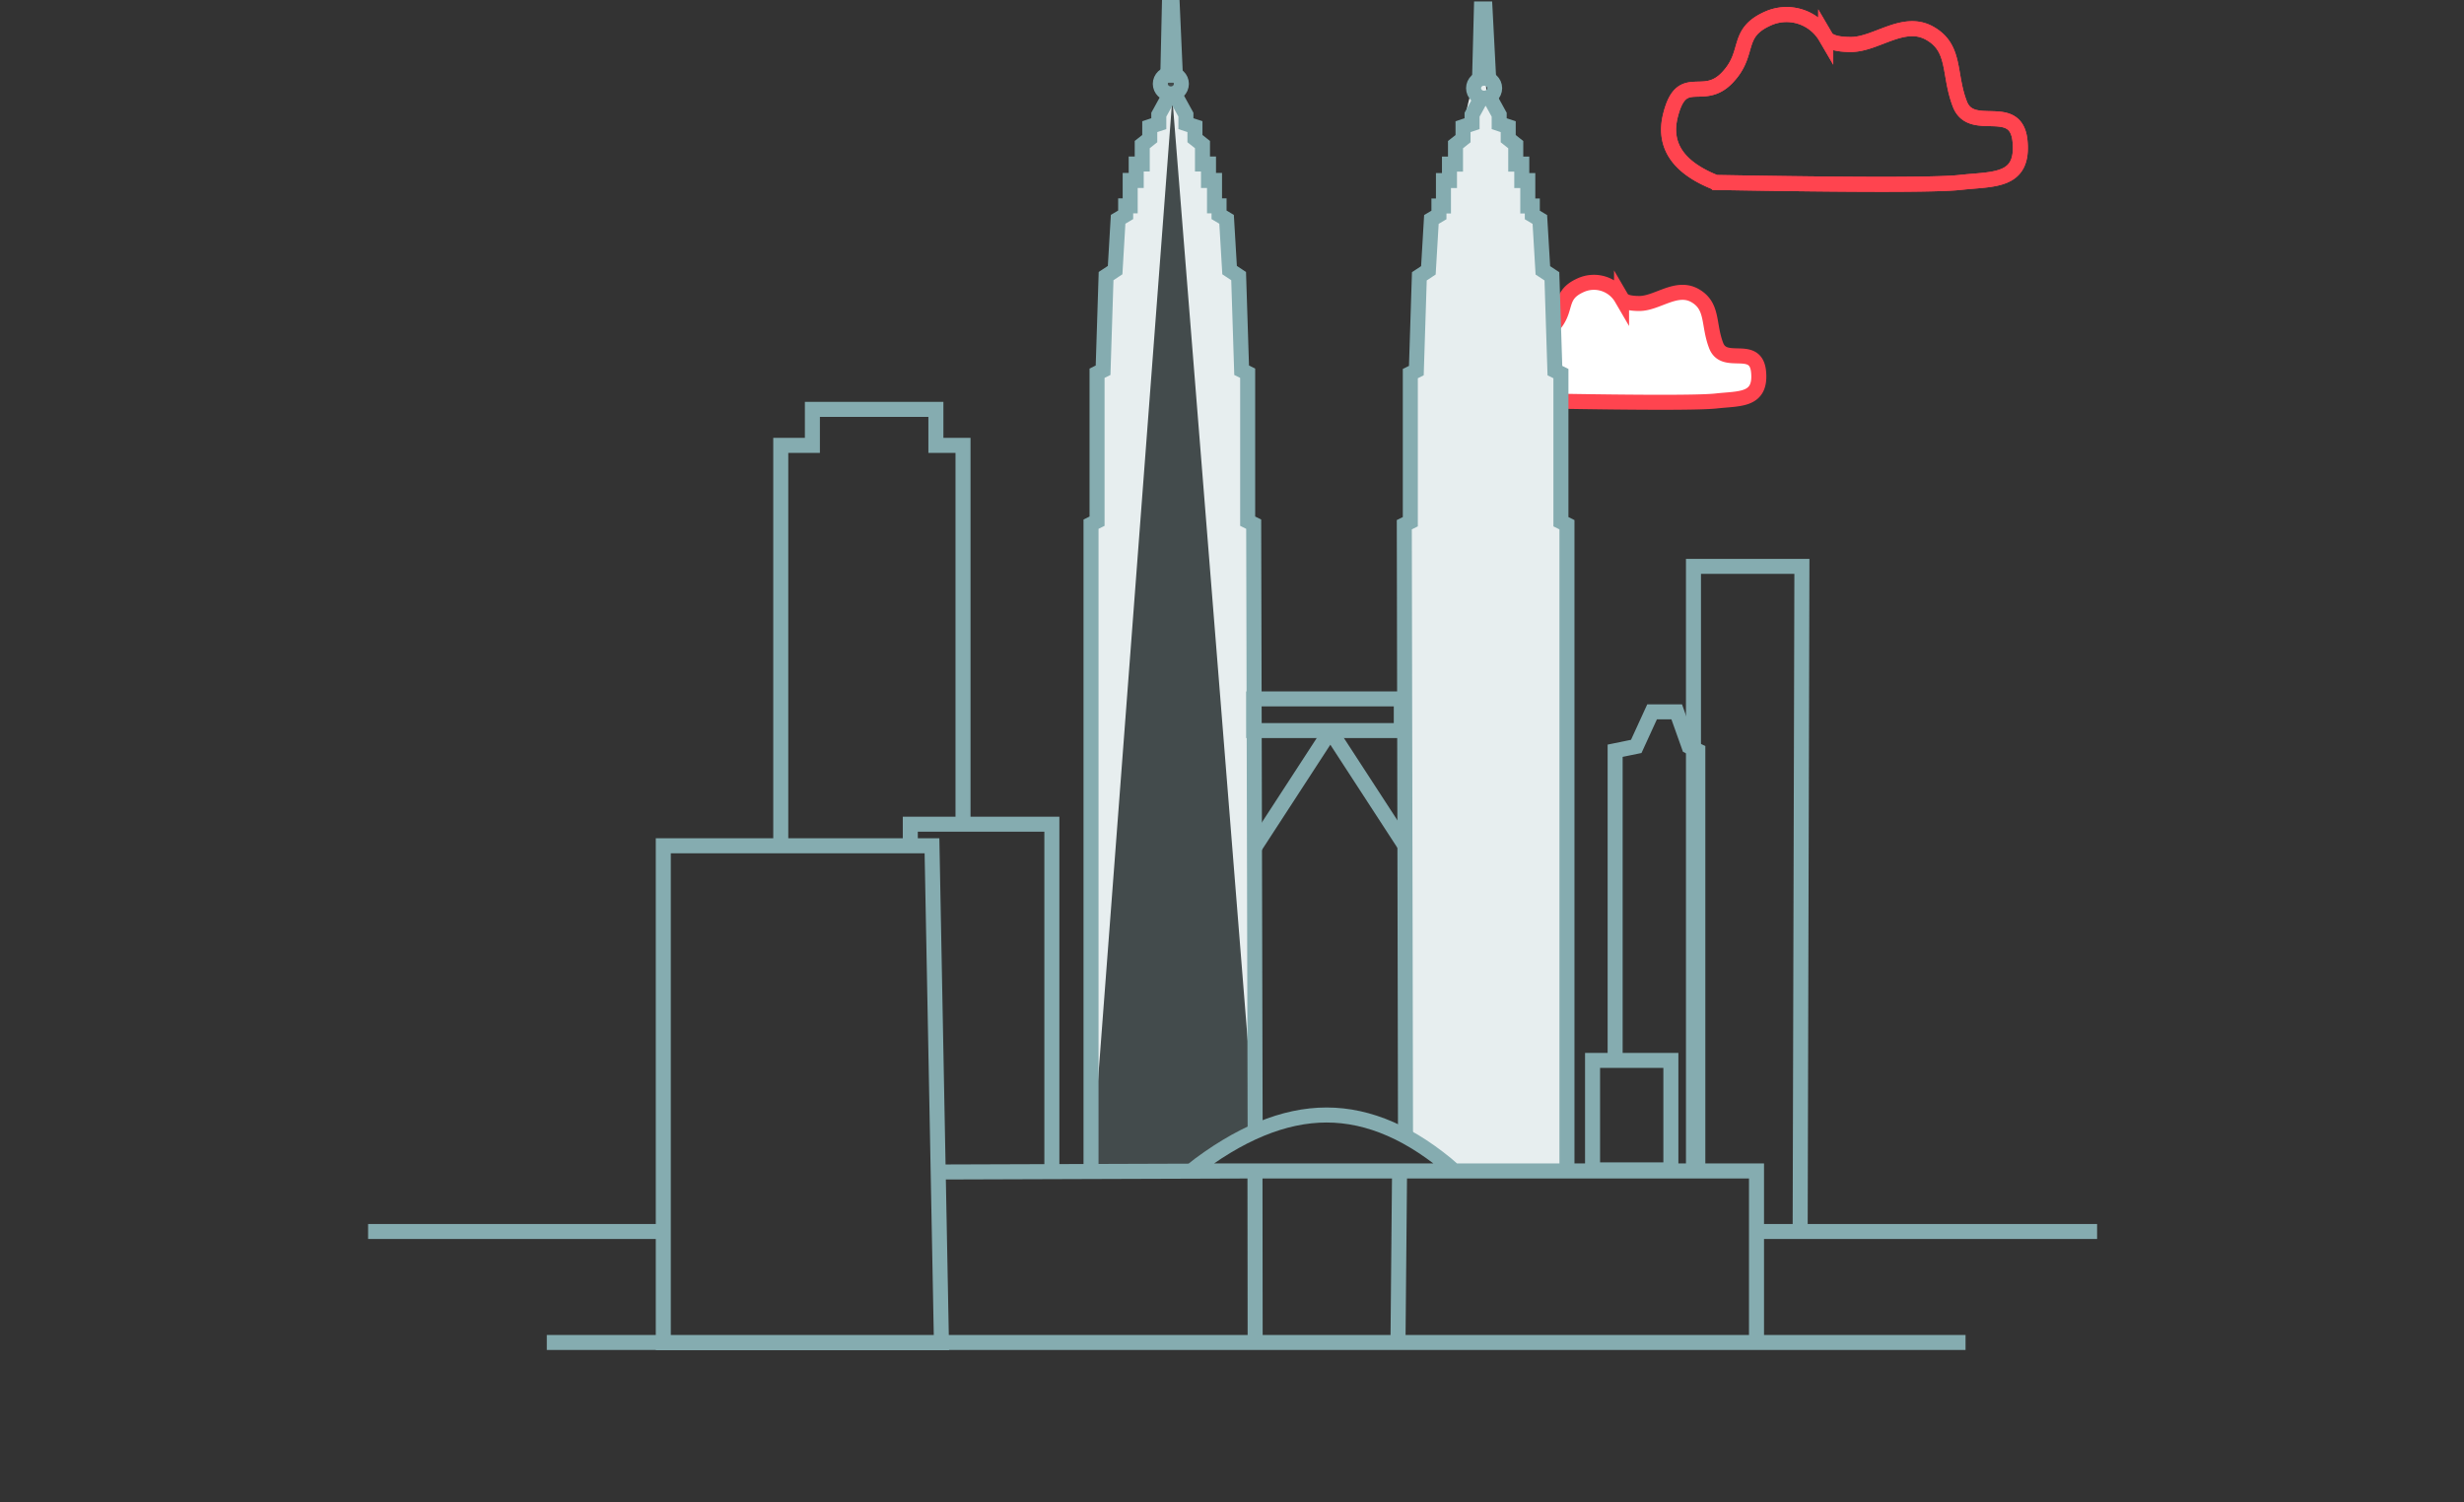 <svg xmlns="http://www.w3.org/2000/svg" width="328" height="200" viewBox="0 0 328 200" aria-labelledby="kuala-lampur-icon-title">
    <rect x="0" y="0" width="328" height="200" fill="#333333" stroke="none"/>
    <title id='kuala-lampur-icon-title'>Kuala lampur icon</title>
    <g fill="none" fill-rule="evenodd">
        <path fill="#FFF" stroke="#FF444F" stroke-width="2" d="M205.517 53.378c13.197.234 20.843.234 22.936 0 3.14-.35 5.999 0 5.646-3.858-.353-3.858-4.548-.67-5.646-3.507-1.098-2.838-.353-5.262-2.823-6.665-2.47-1.403-5.024 1.053-7.41 1.053-1.302 0-2.09-.235-2.364-.705a4.258 4.258 0 0 0-5.4-1.75c-3.175 1.402-1.597 3.257-3.88 5.611-2.285 2.355-4.235-.701-5.294 3.508-.706 2.806.706 4.91 4.235 6.313z"/>
        <path stroke="#FF444F" stroke-width="2" d="M228.375 24.29c18.713.33 29.554.33 32.522 0 4.452-.498 8.506 0 8.006-5.461-.5-5.46-6.449-.948-8.006-4.964-1.557-4.016-.5-7.446-4.003-9.432-3.502-1.985-7.123 1.49-10.507 1.49-1.845 0-2.962-.333-3.351-.997a6.045 6.045 0 0 0-7.657-2.478c-4.503 1.985-2.265 4.61-5.503 7.942-3.239 3.332-6.005-.993-7.506 4.964-1 3.971 1.001 6.95 6.005 8.935z"/>
        <g transform="translate(49 1)">
            <path fill="#85ACB0" fill-opacity=".2" d="M137.095 149.913l7.405 4.912 14.649-.088V68.852h-5.413l-5.013-59.457c-1.993-2.012-3.914 8.544-5.761 31.67-1.848 23.126-3.67 59.409-5.466 108.848h-.4zM118.12 149.913l-7.405 4.912-14.648-.088V68.852h5.413l5.012-59.457c1.994-2.012 3.914 8.544 5.762 31.67 1.848 23.126 3.67 59.409 5.465 108.848h.401z"/>
            <path fill="#E7EEEF" d="M137.095 149.913l7.405 4.912 14.649-.088V68.852h-5.413l-5.013-59.457c-1.993-2.012-3.914 8.544-5.761 31.67-1.848 23.126-3.67 59.409-5.466 108.848h-.4z"/>
            <g fill="#E7EEEF" stroke="#85ACB0" stroke-width="2">
                <path d="M138.096 149.913l-.16-81.061.801-.399v-19.72l.802-.399.401-12.55 1.203-.796.401-6.773 1.003-.598v-1.195h.601v-3.386h.802v-2.191h.802v-2.59l1.003-.797v-1.593l1.202-.399v-1.195l1.203-2.191h.602M159.588 154.737V68.852l-.802-.399v-19.72l-.802-.399-.4-12.55-1.204-.796-.4-6.773-1.003-.598v-1.195h-.602v-3.386h-.801v-2.191h-.802v-2.59l-1.003-.797v-1.593l-1.203-.399v-1.195l-1.203-2.191h-.601M96.234 155.12V68.78l.802-.398V48.685l.802-.398.401-12.533 1.203-.796.4-6.764 1.003-.597v-1.193h.602v-3.382h.802v-2.189h.802v-2.586l1.002-.796V15.86l1.203-.398v-1.194l1.203-2.188h.601"/>
                <path d="M118.082 149.913l-.195-81.134-.802-.398V48.685l-.802-.398-.401-12.533-1.203-.796-.401-6.764-1.002-.597v-1.193h-.602v-3.382h-.802v-2.189h-.802v-2.586l-1.002-.796V15.86l-1.203-.398v-1.194l-1.203-2.188h-.602"/>
            </g>
            <ellipse cx="148.561" cy="10.738" stroke="#85ACB0" stroke-width="2" rx="1.403" ry="1.342"/>
            <path stroke="#85ACB0" stroke-width="2" d="M148.2.192h.482l.48 9.203h-1.202z"/>
            <ellipse cx="106.86" cy="10.162" stroke="#85ACB0" stroke-width="2" rx="1.403" ry="1.342"/>
            <path stroke="#85ACB0" stroke-width="2" d="M106.66 0h.4l.401 9.012h-1.002zM117.887 92.037h19.648v4.218h-19.648zM176.43 154.737v-80.34h14.434l-.232 88.423M162.996 154.737v-14.573h10.426v14.573z"/>
            <path stroke="#85ACB0" stroke-width="2" d="M166.002 139.589v-40.65l2.81-.575 2.108-4.602h3.28l1.639 4.602 1.17.575v55.798M91.021 154.737v-46.019H72.176v2.876"/>
            <path stroke="#85ACB0" stroke-width="2" d="M79.193 108.718V58.29h-3.61v-4.794h-16.44v4.794h-4.21v53.304M76.321 177.746l-1.258-66.152H39.296v66.152zM76.053 155.018l42.005-.14.024 22.834h19.013l.21-22.835h47.515v23.393M23.789 177.712h188.859M0 162.939h39.296M184.82 162.939h45.34M128.089 96.302l-10.007 15.388M128.089 96.302l10.007 15.388M109.576 154.877H144.6c-5.67-4.964-11.34-7.446-17.011-7.446-5.671 0-11.675 2.482-18.013 7.446z"/>
            <path stroke="#FF444F" stroke-width="2" d="M179.375 23.29c18.713.33 29.554.33 32.522 0 4.452-.498 8.506 0 8.006-5.461-.5-5.46-6.449-.948-8.006-4.964-1.557-4.016-.5-7.446-4.003-9.432-3.502-1.985-7.123 1.49-10.507 1.49-1.845 0-2.962-.333-3.351-.997a6.045 6.045 0 0 0-7.657-2.478c-4.503 1.985-2.265 4.61-5.503 7.942-3.239 3.332-6.005-.993-7.506 4.964-1 3.971 1.001 6.95 6.005 8.935z"/>
        </g>
    </g>
</svg>
